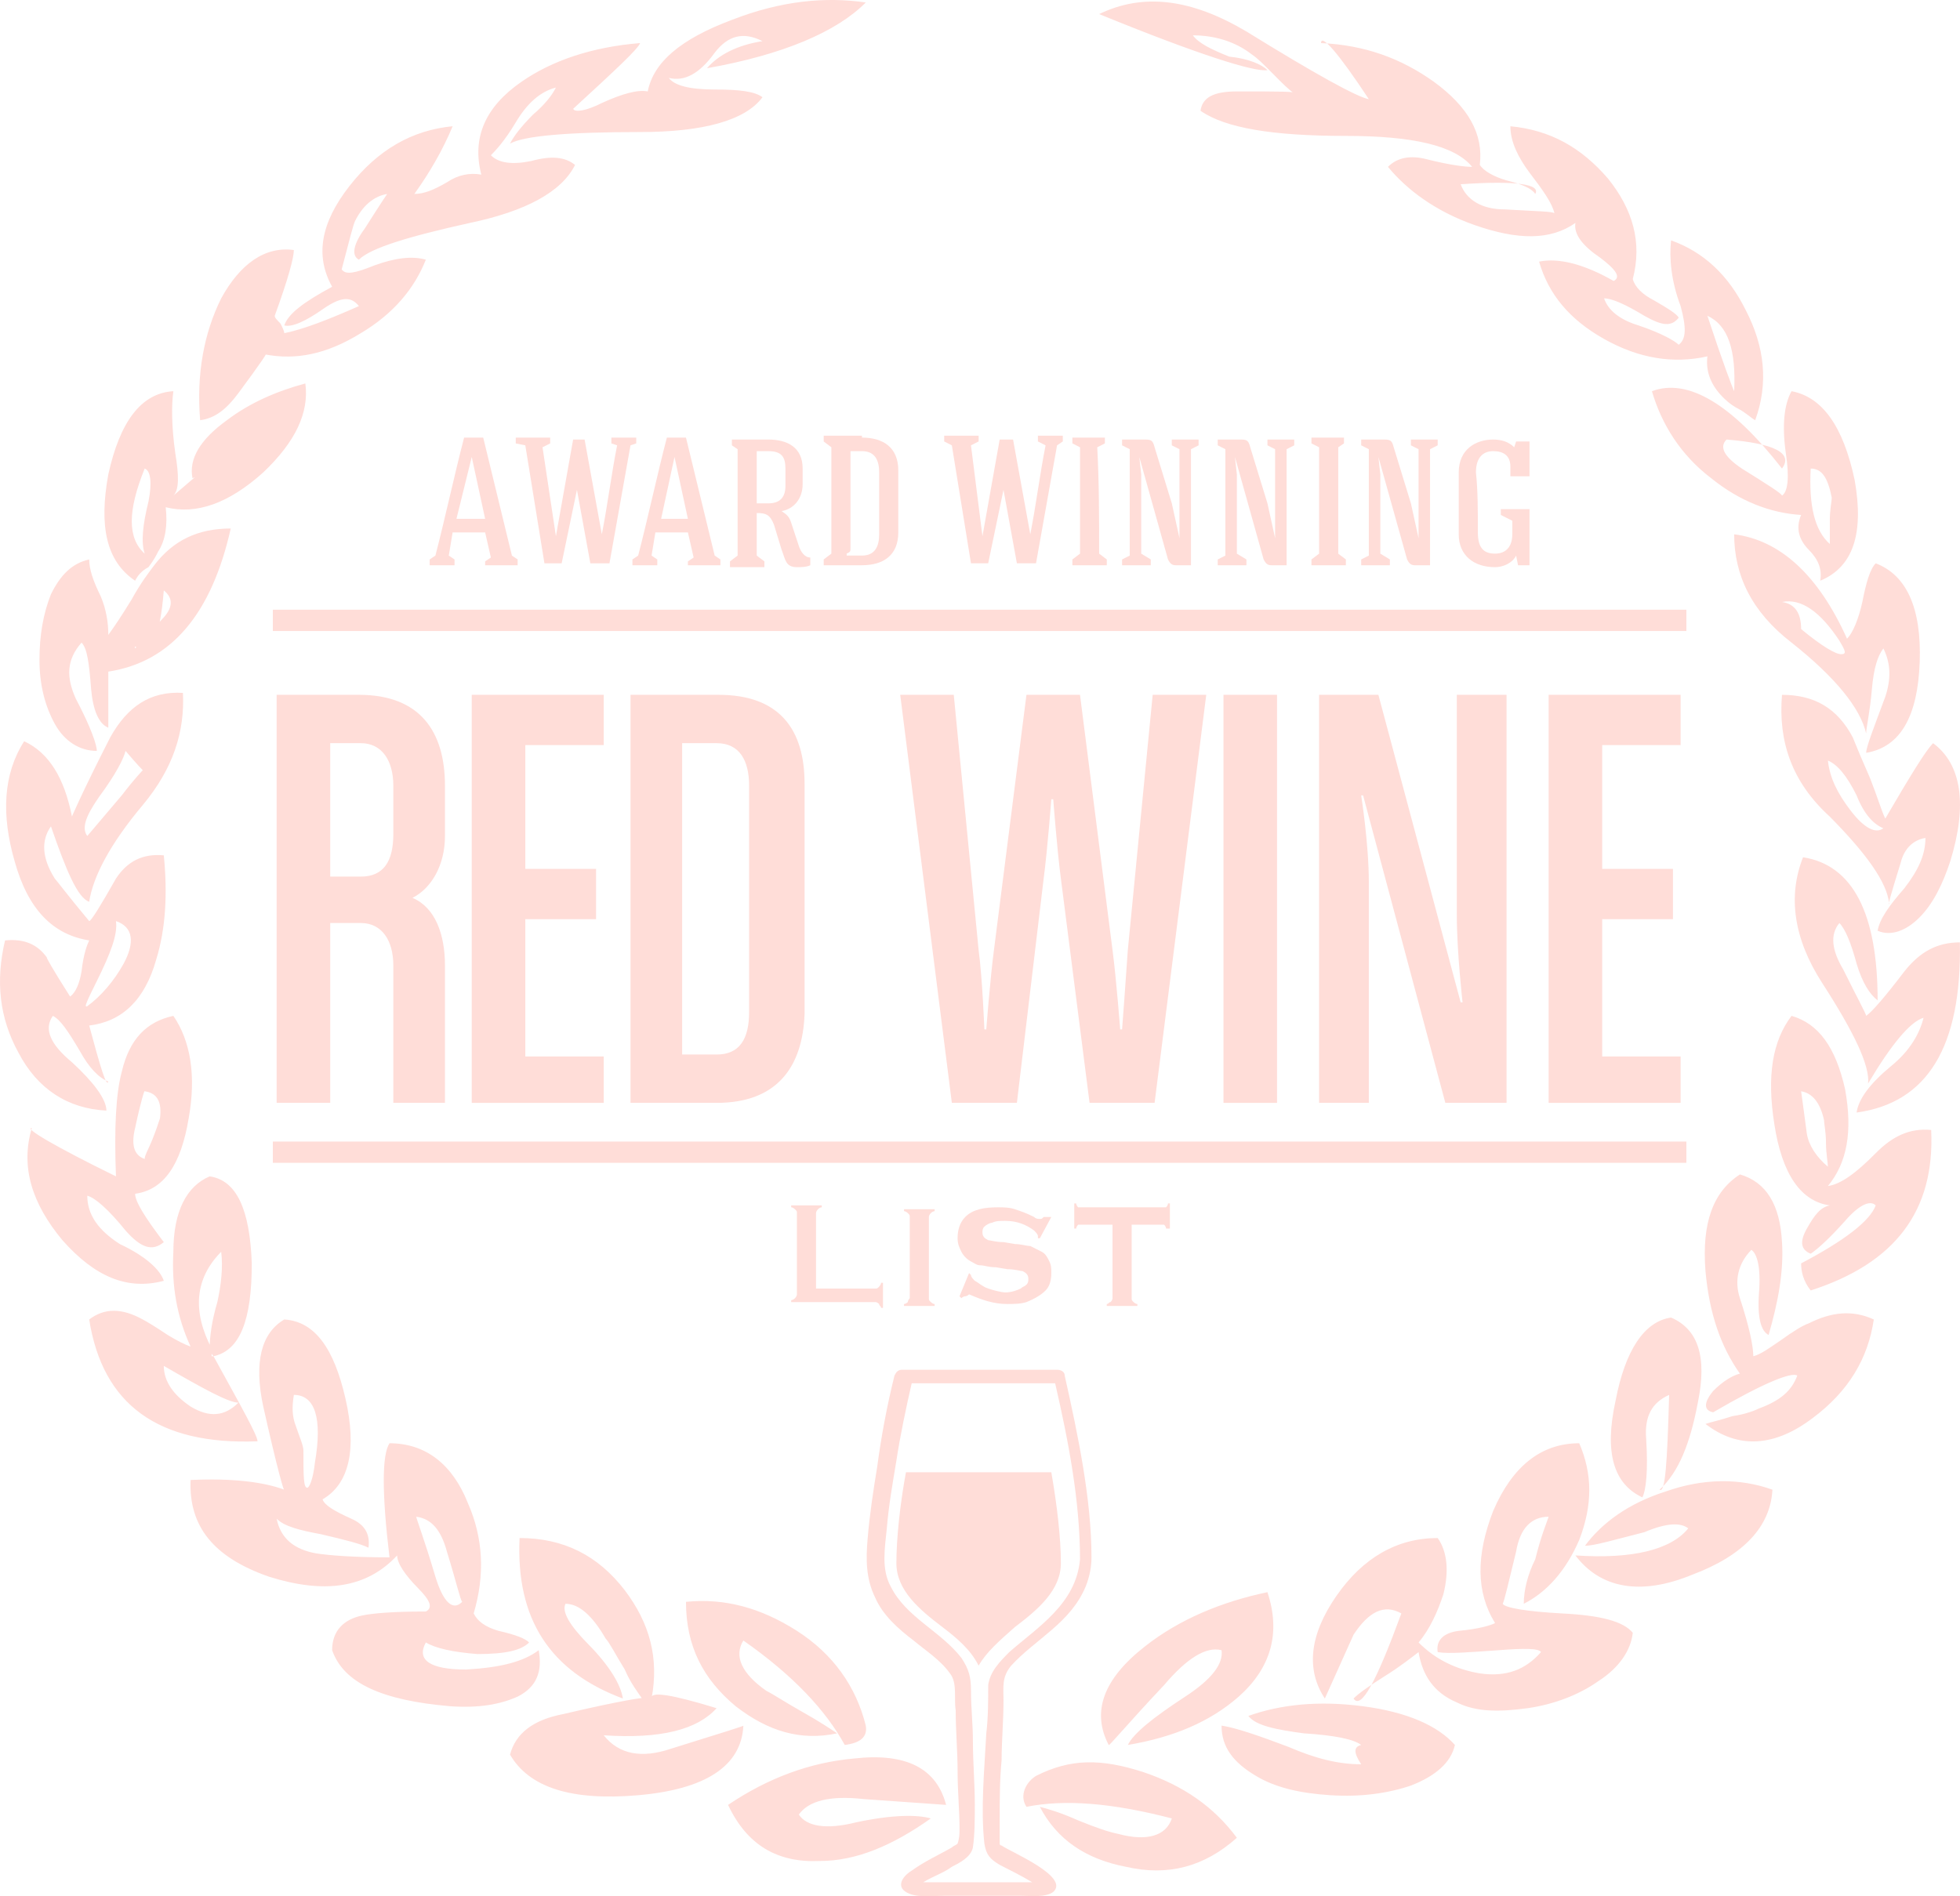 <svg width="124" height="120" viewBox="0 0 124 120" fill="none" xmlns="http://www.w3.org/2000/svg">
<g opacity="0.2">
<path d="M6.732 70.282C4.312 70.159 2.376 68.936 1.166 66.61C-0.044 64.407 -0.286 62.082 0.319 59.512C1.529 59.39 2.376 59.757 2.981 60.614C2.86 60.491 3.344 61.348 4.433 63.061C4.796 62.816 5.038 62.205 5.159 61.47C5.28 60.369 5.522 59.757 5.643 59.512C3.344 59.145 1.771 57.554 0.924 54.495C0.077 51.557 0.198 48.987 1.529 46.907C3.102 47.641 4.07 49.232 4.554 51.68C4.433 51.925 5.159 50.211 6.974 46.662C8.064 44.704 9.516 43.725 11.573 43.847C11.694 46.295 10.968 48.62 9.032 50.945C6.974 53.393 5.885 55.474 5.643 57.065C4.917 56.82 4.191 55.106 3.223 52.292C2.618 53.148 2.618 54.25 3.465 55.596C3.586 55.718 4.312 56.697 5.643 58.288C5.764 58.288 6.369 57.309 7.337 55.596C8.064 54.495 9.032 54.005 10.363 54.127C10.605 56.575 10.484 58.778 9.879 60.736C9.153 63.306 7.701 64.652 5.643 64.897C6.369 67.59 6.732 68.813 6.853 68.446C6.248 68.201 5.643 67.59 5.038 66.488C4.312 65.264 3.828 64.53 3.344 64.285C2.739 65.142 3.223 66.121 4.554 67.222C5.885 68.446 6.732 69.548 6.732 70.282ZM10.363 81.052C8.064 81.663 6.006 80.807 3.949 78.482C2.013 76.156 1.287 73.831 2.013 71.383C1.529 71.383 3.344 72.485 7.337 74.443C7.216 71.383 7.337 69.18 7.701 67.834C8.185 65.754 9.274 64.652 10.968 64.285C12.057 65.876 12.42 68.079 11.936 70.771C11.452 73.709 10.363 75.3 8.548 75.544C8.548 76.034 9.153 77.013 10.363 78.604C9.637 79.216 8.911 78.971 7.943 77.87C6.853 76.523 6.006 75.789 5.522 75.667C5.522 76.891 6.248 77.87 7.58 78.726C9.153 79.461 10.121 80.317 10.363 81.052ZM6.127 47.519C5.038 47.519 4.07 46.907 3.465 45.805C2.86 44.704 2.497 43.358 2.497 41.767C2.497 40.176 2.739 38.83 3.223 37.606C3.828 36.382 4.554 35.648 5.643 35.403C5.643 36.015 5.885 36.749 6.369 37.728C6.732 38.585 6.853 39.441 6.853 40.176C7.216 39.686 7.701 38.952 8.306 37.973C8.911 36.871 9.395 36.259 9.758 35.77C10.968 34.179 12.541 33.445 14.598 33.445C13.388 38.83 10.847 41.889 6.853 42.501V46.05C6.248 45.805 5.885 44.949 5.764 43.602C5.643 42.011 5.522 41.032 5.159 40.665C4.191 41.767 4.191 42.868 4.796 44.214C5.764 46.05 6.127 47.151 6.127 47.519ZM7.943 47.519C7.822 48.008 7.337 48.987 6.248 50.456C5.401 51.68 5.159 52.414 5.522 52.904L7.701 50.334C8.548 49.232 9.032 48.742 9.032 48.742C9.032 48.742 8.669 48.375 7.943 47.519ZM7.337 58.288C7.458 59.145 6.974 60.369 6.127 62.082C5.522 63.306 5.28 63.796 5.522 63.673C6.369 63.061 7.216 62.082 7.822 60.981C8.548 59.635 8.427 58.656 7.337 58.288ZM13.509 85.825C15.324 89.129 16.292 90.842 16.292 91.209C10 91.454 6.49 88.884 5.643 83.499C6.611 82.765 7.701 82.765 9.032 83.499C9.274 83.622 9.879 83.989 10.605 84.478C11.21 84.846 11.694 85.09 12.057 85.213C11.21 83.377 10.847 81.419 10.968 79.216C10.968 76.646 11.815 75.055 13.267 74.443C14.961 74.688 15.808 76.523 15.929 79.95C15.929 83.499 15.203 85.457 13.509 85.825C13.388 85.702 13.267 85.457 13.267 85.335C13.267 84.601 13.388 83.622 13.751 82.398C13.993 81.296 14.114 80.195 13.993 79.216C12.299 80.929 12.178 83.01 13.388 85.335C13.388 85.702 13.388 85.825 13.388 85.825C13.146 85.825 13.267 85.825 13.509 85.825ZM8.548 36.749C6.732 35.525 6.248 33.322 6.853 30.018C7.58 26.714 8.911 24.878 10.968 24.755C10.847 25.612 10.847 26.958 11.089 28.672C11.331 30.14 11.331 30.997 10.968 31.364C14.235 28.549 15.808 27.326 15.687 27.815C16.05 28.427 14.84 29.161 12.178 30.263C11.936 29.039 12.662 27.815 14.356 26.591C15.808 25.49 17.502 24.755 19.318 24.266C19.56 26.102 18.713 27.937 16.655 29.895C14.477 31.854 12.42 32.588 10.484 32.098C10.605 33.2 10.484 34.179 10 34.913C9.879 35.158 9.758 35.403 9.395 35.892C8.911 36.137 8.669 36.504 8.548 36.749ZM9.153 29.651C8.064 32.343 8.064 34.056 9.153 35.036C8.911 34.301 9.032 33.2 9.395 31.731C9.637 30.507 9.516 29.773 9.153 29.651ZM9.153 69.058C9.153 68.936 8.911 69.67 8.548 71.383C8.306 72.362 8.427 73.097 9.153 73.341C9.153 73.097 9.395 72.73 9.637 72.118C9.879 71.506 10 71.139 10.121 70.771C10.242 69.792 10 69.18 9.153 69.058ZM10.363 37.361C10.121 40.42 9.516 41.644 8.548 40.91C8.427 41.277 8.911 40.665 10.242 39.197C10.968 38.462 10.968 37.85 10.363 37.361ZM10.363 86.436C10.363 87.415 10.968 88.272 12.057 89.007C13.267 89.741 14.235 89.618 15.082 88.762C14.477 88.762 12.904 87.905 10.363 86.436ZM34.081 104.427C34.323 105.773 33.96 106.752 32.75 107.364C31.661 107.853 30.33 108.098 28.515 107.976C24.158 107.609 21.738 106.507 21.012 104.427C21.012 103.203 21.738 102.469 22.948 102.224C23.553 102.101 24.763 101.979 26.941 101.979C27.425 101.734 27.183 101.245 26.457 100.51C25.61 99.654 25.126 98.919 25.126 98.43C23.19 100.511 20.528 100.878 17.018 99.776C13.509 98.552 11.936 96.594 12.057 93.657C14.719 93.535 16.655 93.779 17.986 94.269C17.986 94.514 17.502 92.8 16.655 89.007C16.05 86.192 16.534 84.356 17.986 83.499C19.923 83.622 21.133 85.335 21.859 88.517C22.585 91.699 22.101 93.902 20.407 94.881C20.528 95.248 21.133 95.615 22.222 96.105C23.069 96.472 23.432 97.084 23.311 97.941C22.827 97.696 21.859 97.451 20.286 97.084C18.955 96.839 17.986 96.594 17.502 96.105C17.744 97.329 18.591 98.063 20.044 98.308C20.891 98.43 22.343 98.552 24.642 98.552C24.158 94.514 24.158 92.066 24.642 91.332C26.941 91.332 28.636 92.678 29.604 95.126C30.572 97.329 30.693 99.654 29.967 102.101C30.209 102.591 30.693 102.958 31.54 103.203C32.629 103.448 33.234 103.692 33.476 103.937C32.992 104.427 32.024 104.672 30.209 104.672C28.636 104.549 27.546 104.304 26.941 103.937C26.336 105.039 27.183 105.651 29.483 105.651C31.661 105.528 33.113 105.161 34.081 104.427ZM16.776 22.43C17.018 22.185 16.534 22.92 15.082 24.878C14.356 25.857 13.63 26.469 12.662 26.591C12.42 23.654 12.904 21.084 13.993 18.881C15.203 16.678 16.776 15.577 18.591 15.822C18.591 16.311 18.229 17.657 17.381 19.983C17.381 20.105 17.502 20.227 17.744 20.472C17.866 20.717 17.986 20.962 17.986 21.084C19.197 20.839 20.77 20.227 22.706 19.371C22.222 18.759 21.617 18.759 20.528 19.493C19.318 20.35 18.471 20.717 17.986 20.594C18.229 19.86 19.197 19.126 21.012 18.147C19.923 16.189 20.286 14.108 22.101 11.783C23.916 9.458 26.094 8.234 28.636 7.989C28.03 9.458 27.183 10.926 26.215 12.272C26.82 12.272 27.425 12.028 28.273 11.538C28.998 11.049 29.725 10.926 30.451 11.049C29.846 8.723 30.693 6.765 32.992 5.174C34.928 3.828 37.469 2.971 40.495 2.726C40.374 3.094 38.922 4.44 36.259 6.888C36.38 7.132 37.106 7.01 38.074 6.52C39.406 5.908 40.374 5.664 40.979 5.786C41.342 3.95 43.036 2.482 46.303 1.258C49.449 0.034 52.233 -0.211 54.774 0.156C52.959 1.992 49.57 3.461 44.73 4.317C45.456 3.461 46.666 2.849 48.239 2.604C47.029 1.992 46.061 2.237 45.214 3.338C44.246 4.685 43.278 5.174 42.31 4.929C42.673 5.419 43.641 5.664 45.214 5.664C46.787 5.664 47.755 5.786 48.239 6.153C47.15 7.622 44.488 8.356 40.495 8.356C35.896 8.356 33.113 8.601 32.266 9.09C32.508 8.601 32.992 7.989 33.718 7.255C34.444 6.643 34.928 6.031 35.17 5.541C34.202 5.786 33.355 6.52 32.629 7.744C31.903 8.968 31.298 9.58 31.056 9.825C31.54 10.314 32.387 10.437 33.597 10.192C34.928 9.825 35.775 9.947 36.38 10.437C35.533 12.15 33.234 13.374 29.725 14.108C25.852 14.965 23.432 15.699 22.706 16.433C22.222 16.189 22.343 15.454 23.069 14.475C24.158 12.762 24.642 12.028 24.521 12.272C23.674 12.395 22.948 13.007 22.464 13.986C22.343 14.23 22.101 15.21 21.617 17.045C21.859 17.412 22.464 17.29 23.674 16.8C25.005 16.311 26.094 16.189 26.941 16.433C26.215 18.269 24.884 19.86 22.827 21.084C20.649 22.43 18.713 22.797 16.776 22.43ZM18.591 88.272C18.471 89.007 18.471 89.618 18.713 90.23C18.955 90.965 19.197 91.454 19.197 91.821C19.197 93.412 19.197 94.147 19.439 94.147C19.56 94.147 19.802 93.657 19.923 92.556C20.407 89.741 19.923 88.272 18.591 88.272ZM26.336 95.982C26.336 96.105 26.82 97.329 27.546 99.776C28.03 101.367 28.636 101.979 29.241 101.367C29.119 101.245 28.878 100.143 28.273 98.185C27.909 96.839 27.304 96.105 26.336 95.982ZM38.195 109.812C39.163 111.035 40.616 111.28 42.431 110.668C45.577 109.689 47.15 109.2 47.029 109.2C46.908 111.77 44.609 113.238 40.374 113.605C36.138 113.973 33.476 113.116 32.266 111.035C32.629 109.689 33.718 108.833 35.654 108.465C39.285 107.609 40.979 107.364 40.616 107.486C40.374 107.119 39.889 106.507 39.526 105.651C38.922 104.672 38.558 103.937 38.316 103.692C37.469 102.224 36.622 101.49 35.775 101.49C35.533 101.979 36.017 102.836 37.227 104.06C38.558 105.406 39.285 106.63 39.406 107.486C34.807 105.773 32.629 102.469 32.871 97.329C35.654 97.329 37.832 98.43 39.526 100.633C41.1 102.713 41.705 104.916 41.221 107.486C41.1 106.997 42.552 107.242 45.335 108.098C44.125 109.444 41.826 110.056 38.195 109.812ZM53.443 110.424C52.233 108.221 50.175 106.018 47.029 103.815C46.424 104.794 46.908 105.895 48.481 106.997C48.965 107.242 49.691 107.731 50.781 108.343C51.87 108.955 52.596 109.444 52.959 109.689C50.66 110.179 48.602 109.567 46.545 107.976C44.488 106.262 43.399 104.182 43.399 101.367C45.819 101.122 48.118 101.734 50.417 103.203C52.717 104.672 54.169 106.752 54.774 109.2C54.895 109.934 54.411 110.301 53.443 110.424ZM65.544 112.382C67.722 111.28 69.658 111.28 72.321 112.137C74.862 112.994 76.798 114.34 78.25 116.298C76.193 118.134 73.894 118.746 71.231 118.134C68.69 117.644 66.875 116.42 65.786 114.34C66.27 114.462 67.117 114.707 68.206 115.196C69.416 115.686 70.142 115.931 70.747 116.053C72.563 116.543 73.773 116.176 74.136 115.074C70.384 114.095 67.359 113.85 64.939 114.34C64.455 113.605 64.939 112.749 65.544 112.382ZM80.186 4.44C79.339 4.562 75.83 3.461 69.537 0.891C72.321 -0.455 75.346 -0.088 78.855 1.992C83.212 4.685 85.874 6.153 86.6 6.276C84.664 3.338 83.575 2.115 83.575 2.726C86.358 2.849 88.657 3.706 90.714 5.174C92.892 6.765 93.861 8.478 93.619 10.437C93.861 10.804 94.466 11.171 95.313 11.416C96.281 11.66 96.886 11.905 97.128 12.272C97.491 11.66 95.918 11.416 92.409 11.66C92.772 12.639 93.74 13.251 95.192 13.251C97.249 13.374 98.217 13.374 98.338 13.496C98.217 12.884 97.612 12.028 96.765 10.926C96.039 9.947 95.555 8.968 95.555 7.989C98.096 8.234 100.032 9.335 101.726 11.293C103.299 13.251 103.905 15.332 103.299 17.657C103.421 18.147 103.905 18.636 104.631 19.003C105.478 19.493 106.083 19.86 106.204 20.105C105.72 20.717 105.115 20.594 104.026 19.983C102.815 19.248 101.968 18.881 101.484 18.881C101.726 19.615 102.452 20.227 103.663 20.594C105.115 21.084 105.962 21.573 106.204 21.818C106.688 21.451 106.688 20.717 106.325 19.371C105.72 17.78 105.599 16.311 105.72 15.21C107.777 15.944 109.35 17.412 110.439 19.615C111.649 21.941 111.891 24.266 111.044 26.591C110.802 26.469 110.439 26.102 109.955 25.857C109.471 25.612 109.108 25.245 108.987 25.123C108.261 24.388 107.898 23.532 108.019 22.552C105.841 23.042 103.663 22.675 101.484 21.451C99.306 20.227 97.975 18.636 97.37 16.556C98.58 16.311 100.153 16.678 102.089 17.78C102.573 17.535 102.21 17.045 101.242 16.311C100.153 15.577 99.548 14.842 99.669 14.108C98.096 15.21 96.039 15.21 93.256 14.23C90.835 13.374 89.02 12.028 87.81 10.559C88.415 9.947 89.262 9.825 90.23 10.069C91.682 10.437 92.65 10.559 93.135 10.559C92.045 9.213 89.383 8.601 85.148 8.601C80.549 8.601 77.524 8.111 75.951 7.01C76.072 6.153 76.798 5.786 78.25 5.786C80.912 5.786 82.123 5.786 81.88 5.908C81.517 5.664 81.154 5.297 80.549 4.685C79.944 4.073 79.581 3.706 79.218 3.461C78.129 2.604 76.798 2.237 75.467 2.237C75.83 2.726 76.556 3.094 77.766 3.583C78.976 3.706 79.823 4.073 80.186 4.44ZM71.353 110.424C71.716 109.689 72.926 108.71 74.983 107.364C76.677 106.262 77.403 105.283 77.282 104.427C76.314 104.182 75.104 104.916 73.652 106.63C71.231 109.2 70.142 110.546 70.142 110.424C69.053 108.343 69.779 106.263 72.442 104.182C74.62 102.469 77.282 101.367 80.186 100.755C81.033 103.325 80.428 105.528 78.371 107.364C76.556 108.955 74.257 109.934 71.353 110.424ZM51.87 117.767C49.207 117.889 47.271 116.787 46.061 114.217C48.602 112.504 51.265 111.525 54.048 111.28C57.315 110.913 59.251 111.892 59.856 114.217C59.856 114.217 58.162 114.095 54.653 113.85C52.475 113.605 51.144 113.973 50.538 114.829C51.023 115.564 52.233 115.808 54.169 115.319C56.468 114.829 58.041 114.829 58.888 115.074C56.468 116.787 54.169 117.767 51.87 117.767ZM78.976 108.588C81.033 107.853 83.454 107.609 86.237 107.976C89.02 108.343 90.956 109.2 92.045 110.424C91.803 111.525 90.835 112.382 89.262 112.994C87.81 113.483 86.116 113.728 84.18 113.605C82.243 113.483 80.67 113.116 79.46 112.382C78.008 111.525 77.282 110.546 77.282 109.2C78.129 109.322 79.581 109.812 81.517 110.546C83.212 111.28 84.664 111.647 86.116 111.647C85.632 110.913 85.632 110.546 86.116 110.424C85.632 110.056 84.422 109.812 82.486 109.689C80.67 109.444 79.46 109.2 78.976 108.588ZM97.975 95.982C96.886 95.982 96.16 96.717 95.918 98.185C95.434 100.143 95.192 101.245 95.071 101.49C95.192 101.734 96.523 101.979 98.822 102.101C101.242 102.224 102.694 102.591 103.299 103.325C103.178 104.427 102.452 105.528 101.121 106.385C99.911 107.242 98.338 107.853 96.644 108.098C94.829 108.343 93.377 108.343 92.166 107.731C90.714 107.119 89.988 106.018 89.746 104.549C89.262 104.916 88.657 105.406 87.689 106.018C86.721 106.63 85.995 107.119 85.632 107.486C86.116 108.221 87.084 106.385 88.657 102.101C87.568 101.49 86.6 101.979 85.632 103.448L83.817 107.486C82.607 105.651 82.849 103.448 84.543 101C86.237 98.552 88.415 97.329 90.956 97.329C91.561 98.185 91.682 99.409 91.319 100.878C90.956 101.979 90.472 103.081 89.746 103.937C90.835 105.039 92.166 105.651 93.619 105.895C95.313 106.14 96.523 105.651 97.491 104.549C97.37 104.304 96.402 104.304 94.829 104.427C93.013 104.549 91.682 104.672 90.956 104.549C90.835 103.815 91.319 103.325 92.287 103.203C93.619 103.081 94.345 102.836 94.587 102.713C93.377 100.755 93.377 98.43 94.466 95.615C95.676 92.8 97.491 91.332 99.911 91.332C100.758 93.29 100.758 95.248 99.911 97.451C99.064 99.409 97.854 100.755 96.402 101.49C96.402 100.633 96.644 99.654 97.128 98.675C97.491 97.206 97.854 96.35 97.975 95.982ZM100.274 97.818C101.363 96.35 103.057 95.126 105.357 94.391C107.777 93.535 110.076 93.535 112.133 94.269C112.012 96.594 110.318 98.43 107.051 99.654C103.784 101 101.242 100.511 99.669 98.43C103.299 98.675 105.72 98.063 106.809 96.717C106.325 96.35 105.478 96.35 104.026 96.961C102.089 97.451 100.879 97.818 100.274 97.818ZM104.994 94.269C105.357 94.514 105.478 92.556 105.599 88.272C104.51 88.762 104.026 89.618 104.147 91.087C104.268 93.045 104.147 94.269 103.905 94.758C102.089 93.902 101.484 91.944 102.21 88.639C102.815 85.457 104.026 83.622 105.72 83.377C107.414 84.111 108.019 85.825 107.414 88.762C106.93 91.332 106.204 93.168 104.994 94.269ZM112.738 29.651C113.464 28.672 112.254 28.06 109.229 27.815C108.745 28.305 109.108 28.916 110.197 29.651C111.77 30.63 112.738 31.242 112.738 31.364C113.101 31.119 113.222 30.263 112.98 28.672C112.738 26.958 112.859 25.612 113.343 24.755C115.28 25.123 116.611 26.958 117.337 30.385C117.942 33.812 117.216 35.892 115.159 36.749C115.28 36.015 115.038 35.403 114.433 34.791C113.827 34.179 113.585 33.445 113.948 32.588C112.012 32.466 110.076 31.731 108.261 30.263C106.325 28.794 105.115 26.836 104.51 24.755C106.809 23.899 109.592 25.612 112.738 29.651ZM109.713 24.755C109.834 22.185 109.35 20.594 108.019 19.983C108.987 22.92 109.592 24.511 109.713 24.755ZM110.923 85.825C111.407 85.702 111.891 85.335 112.617 84.846C113.464 84.234 114.07 83.866 114.433 83.744C115.885 83.01 117.216 82.887 118.547 83.499C118.184 85.947 116.974 88.027 114.675 89.741C112.254 91.576 109.955 91.699 107.898 90.108C108.261 89.986 108.866 89.863 109.592 89.618C110.439 89.496 111.044 89.251 111.286 89.129C112.617 88.639 113.343 88.027 113.706 87.048C113.343 86.804 111.528 87.538 108.382 89.374C107.777 89.251 107.777 88.762 108.382 88.027C108.987 87.415 109.592 87.048 110.076 86.926C108.866 85.213 108.14 83.132 107.898 80.44C107.656 77.38 108.382 75.422 110.076 74.32C111.77 74.81 112.617 76.279 112.738 78.604C112.859 80.44 112.496 82.398 111.891 84.478C111.407 84.234 111.165 83.377 111.286 81.786C111.407 80.195 111.165 79.338 110.802 79.094C109.955 79.95 109.713 81.052 110.076 82.153C110.681 83.989 110.923 85.213 110.923 85.825ZM109.713 33.812C112.617 34.179 115.038 36.382 116.853 40.42C117.216 40.053 117.579 39.197 117.821 38.095C118.063 36.871 118.305 36.015 118.668 35.648C120.604 36.382 121.572 38.462 121.451 41.889C121.33 45.316 120.241 47.274 118.063 47.641C118.063 47.274 118.547 46.05 119.273 44.092C119.636 42.99 119.636 42.011 119.152 41.032C118.789 41.522 118.547 42.256 118.426 43.602C118.305 45.071 118.063 46.05 118.063 46.417C117.7 44.826 116.127 42.868 113.343 40.665C110.802 38.707 109.713 36.382 109.713 33.812ZM115.643 75.055C116.49 74.933 117.458 74.198 118.668 72.974C119.757 71.873 120.846 71.383 122.177 71.506C122.419 76.646 119.878 79.95 114.554 81.663C114.07 81.052 113.948 80.44 113.948 79.95C116.732 78.482 118.305 77.258 118.668 76.279C118.305 75.912 117.579 76.279 116.732 77.258C115.643 78.482 114.917 79.094 114.554 79.338C113.948 79.094 113.827 78.604 114.312 77.747C114.796 76.891 115.159 76.401 115.764 76.279C113.948 76.034 112.738 74.32 112.254 71.139C111.77 68.079 112.133 65.876 113.343 64.285C115.038 64.775 116.127 66.243 116.732 68.936C117.216 71.628 116.853 73.586 115.643 75.055ZM112.738 43.97C114.796 43.97 116.248 44.826 117.216 46.662C117.458 47.274 117.821 48.131 118.305 49.232C118.789 50.456 119.031 51.312 119.273 51.802C120.846 49.11 121.814 47.519 122.298 47.029C124.113 48.375 124.476 50.945 123.387 54.495C122.903 55.963 122.298 57.187 121.451 58.044C120.604 58.9 119.636 59.267 118.789 58.9C118.91 58.166 119.515 57.309 120.483 56.208C121.33 55.106 121.814 54.127 121.814 53.026C121.088 53.148 120.483 53.638 120.241 54.617C119.636 56.575 119.394 57.432 119.515 57.187C119.394 55.841 118.063 54.005 115.764 51.68C113.343 49.477 112.496 46.907 112.738 43.97ZM113.948 39.809C115.28 40.91 116.127 41.4 116.49 41.4C116.853 41.4 116.732 41.155 116.369 40.543C115.159 38.707 113.948 37.85 112.738 38.095C113.585 38.218 113.948 38.83 113.948 39.809ZM118.063 64.285C118.426 64.04 119.273 63.061 120.483 61.47C121.451 60.246 122.54 59.635 123.992 59.635C124.113 66.243 121.935 69.792 117.458 70.404C117.579 69.548 118.305 68.569 119.636 67.467C120.846 66.488 121.451 65.387 121.693 64.407C120.846 64.652 119.636 66.121 118.184 68.569C118.305 67.467 117.337 65.387 115.28 62.205C113.464 59.39 113.101 56.697 114.07 54.25C117.216 54.739 118.789 57.799 118.789 63.306C118.305 62.939 117.821 62.205 117.458 60.981C117.095 59.635 116.732 58.778 116.369 58.411C115.764 59.145 115.885 60.124 116.611 61.348C117.458 63.061 118.063 64.163 118.063 64.285ZM113.948 69.058C113.948 69.058 114.07 69.915 114.312 71.751C114.433 72.485 114.917 73.219 115.643 73.831C115.643 73.586 115.522 72.974 115.522 72.362C115.522 71.628 115.401 71.139 115.401 70.894C115.159 69.792 114.675 69.18 113.948 69.058ZM114.554 29.651C114.433 31.976 114.796 33.567 115.764 34.424C115.764 34.179 115.764 33.567 115.764 32.955C115.764 32.221 115.885 31.731 115.885 31.486C115.643 30.263 115.28 29.651 114.554 29.651ZM115.643 48.131C115.764 49.232 116.248 50.211 117.095 51.312C117.942 52.414 118.668 52.781 119.152 52.414C118.547 52.169 117.942 51.557 117.458 50.334C116.853 49.11 116.248 48.375 115.643 48.131Z" fill="#FF543D"/>
<path d="M106.688 38.584H17.261V39.931H106.688V38.584Z" fill="#FF543D"/>
<path d="M106.688 72.24H17.261V73.586H106.688V72.24Z" fill="#FF543D"/>
<path d="M67.359 87.048C67.359 86.803 67.117 86.681 66.875 86.681C63.608 86.681 60.34 86.681 57.073 86.681C56.831 86.681 56.71 86.803 56.589 87.048C56.105 89.006 55.742 90.965 55.5 92.8C55.258 94.269 55.016 95.86 54.895 97.329C54.774 98.675 54.774 99.898 55.379 101.122C55.863 102.224 56.831 103.08 57.799 103.815C58.525 104.427 59.493 105.039 60.099 105.895C60.583 106.507 60.34 107.486 60.462 108.221C60.462 109.567 60.583 110.791 60.583 112.137C60.583 113.361 60.704 114.584 60.704 115.686C60.704 116.053 60.704 116.298 60.583 116.665C60.462 116.787 60.34 116.787 60.219 116.91C59.372 117.399 58.525 117.766 57.678 118.378C57.073 118.745 56.589 119.48 57.557 119.847C58.162 120.092 59.13 119.969 59.736 119.969C60.462 119.969 61.188 119.969 61.914 119.969C62.761 119.969 63.729 119.969 64.576 119.969C65.181 119.969 66.149 120.092 66.633 119.725C67.722 118.746 63.85 117.155 63.366 116.787C63.245 116.787 63.245 116.665 63.245 116.665V116.543C63.245 116.053 63.245 115.686 63.245 115.196C63.245 113.973 63.245 112.626 63.366 111.403C63.366 110.179 63.487 108.955 63.487 107.609C63.487 106.752 63.366 106.14 63.971 105.406C65.544 103.692 67.722 102.713 68.69 100.388C68.932 99.776 69.053 99.164 69.053 98.552C69.053 94.881 68.206 90.842 67.359 87.048ZM65.907 119.48C65.907 119.602 66.028 119.602 65.907 119.48V119.48ZM63.85 104.549C63.245 105.161 62.64 105.773 62.519 106.63C62.519 107.609 62.519 108.71 62.398 109.689C62.277 112.014 62.035 114.462 62.277 116.665C62.398 117.399 62.64 117.644 63.245 118.011C63.971 118.378 64.697 118.746 65.302 119.113C65.06 119.113 64.818 119.113 64.576 119.113C63.729 119.113 62.761 119.113 61.914 119.113C61.188 119.113 60.462 119.113 59.736 119.113C59.251 119.113 58.888 119.113 58.404 119.113C59.009 118.746 59.736 118.501 60.219 118.134C60.704 117.889 61.43 117.522 61.551 116.91C61.672 116.053 61.672 115.074 61.672 114.217C61.672 112.871 61.551 111.525 61.551 110.179C61.551 109.077 61.43 108.098 61.43 106.997C61.43 106.14 61.309 105.651 60.825 104.916C59.493 103.203 57.315 102.346 56.347 100.388C55.742 99.287 55.984 97.94 56.105 96.717C56.226 95.248 56.468 93.902 56.71 92.433C56.952 90.842 57.315 89.129 57.678 87.538C60.704 87.538 63.729 87.538 66.754 87.538C67.601 91.209 68.327 95.003 68.327 98.675C68.085 101.489 65.665 102.958 63.85 104.549Z" fill="#FF543D"/>
<path d="M57.315 93.168C56.952 95.126 56.71 97.329 56.71 98.919C56.71 100.633 58.162 101.857 59.614 102.958C60.582 103.692 61.429 104.427 61.913 105.406C62.397 104.549 63.244 103.815 64.213 102.958C65.665 101.857 67.117 100.633 67.117 98.919C67.117 97.329 66.875 95.248 66.512 93.168H57.315Z" fill="#FF543D"/>
<path d="M28.393 35.158L28.756 35.403V35.77H27.183V35.403L27.546 35.158C28.151 32.833 28.756 30.018 29.361 27.693H30.571L32.386 35.158L32.749 35.403V35.77H30.692V35.525L31.055 35.281L30.692 33.69H28.635L28.393 35.158ZM28.877 32.833H30.692L29.845 28.917L28.877 32.833Z" fill="#FF543D"/>
<path d="M35.17 33.934L36.259 27.815H36.985L38.074 33.812C38.437 31.976 38.679 30.018 39.042 28.182L38.679 28.06V27.693H40.252V28.06L39.889 28.182L38.558 35.648H37.348L36.501 30.997L35.533 35.648H34.444L33.234 28.182L32.629 28.06V27.693H34.807V28.06L34.323 28.305L35.17 33.934Z" fill="#FF543D"/>
<path d="M41.221 35.158L41.584 35.403V35.77H40.011V35.403L40.374 35.158C40.979 32.833 41.584 30.018 42.189 27.693H43.399L45.214 35.158L45.577 35.403V35.77H43.52V35.525L43.883 35.281L43.52 33.69H41.463L41.221 35.158ZM41.826 32.833H43.52L42.673 28.917L41.826 32.833Z" fill="#FF543D"/>
<path d="M48.965 33.2C48.723 32.588 48.481 32.465 47.876 32.465C47.876 33.2 47.876 34.424 47.876 35.158L48.36 35.525V35.892C47.755 35.892 46.908 35.892 46.182 35.892V35.525L46.666 35.158C46.666 32.955 46.666 30.63 46.666 28.427L46.303 28.182V27.815H48.602C49.812 27.815 50.78 28.305 50.78 29.651V30.63C50.78 31.609 50.175 32.221 49.449 32.343C49.812 32.588 49.933 32.71 50.054 33.077L50.538 34.546C50.659 34.913 50.901 35.28 51.264 35.28V35.77C51.022 35.892 50.659 35.892 50.417 35.892C49.691 35.892 49.691 35.403 49.449 34.791L48.965 33.2ZM47.876 28.427C47.876 29.651 47.876 30.507 47.876 31.854H48.602C49.328 31.854 49.691 31.486 49.691 30.752V29.651C49.691 28.916 49.449 28.549 48.602 28.549H47.876V28.427Z" fill="#FF543D"/>
<path d="M54.532 27.692C55.863 27.692 56.831 28.304 56.831 29.773V33.689C56.831 35.158 55.863 35.77 54.532 35.77H52.111V35.403L52.596 35.035V28.304L52.111 27.937V27.57H54.532V27.692ZM53.806 28.427V34.668C53.806 34.913 53.806 34.913 53.564 35.035V35.158H54.532C55.379 35.158 55.621 34.546 55.621 33.812V29.895C55.621 29.161 55.379 28.549 54.532 28.549H53.806V28.427Z" fill="#FF543D"/>
<path d="M62.155 33.934L63.245 27.815H64.092L65.181 33.812C65.544 31.976 65.786 30.018 66.149 28.182L65.665 27.937V27.57H67.238V27.937L66.875 28.182L65.544 35.647H64.334L63.486 30.997L62.518 35.647H61.429L60.219 28.182L59.735 27.937V27.57H61.913V27.937L61.429 28.182L62.155 33.934Z" fill="#FF543D"/>
<path d="M69.538 35.036L70.022 35.403V35.77C69.417 35.77 68.57 35.77 67.844 35.77V35.403L68.328 35.036C68.328 32.833 68.328 30.508 68.328 28.305L67.844 28.06V27.693H69.901V28.06L69.417 28.305C69.538 30.508 69.538 32.833 69.538 35.036Z" fill="#FF543D"/>
<path d="M72.804 35.403V35.77C72.199 35.77 71.594 35.77 70.989 35.77V35.403L71.473 35.158C71.473 32.955 71.473 30.63 71.473 28.427L70.989 28.182V27.815C71.473 27.815 71.836 27.815 72.32 27.815C72.804 27.815 72.925 27.815 73.046 28.305L74.135 31.854L74.62 34.056C74.62 33.445 74.62 32.71 74.62 32.098V28.427L74.135 28.182V27.815C74.74 27.815 75.225 27.815 75.83 27.815V28.182L75.346 28.427C75.346 30.875 75.346 33.322 75.346 35.77H74.377C74.135 35.77 74.014 35.648 73.894 35.403L72.078 28.916L72.199 30.018C72.199 31.731 72.199 33.322 72.199 35.035L72.804 35.403Z" fill="#FF543D"/>
<path d="M78.855 35.403V35.77C78.25 35.77 77.645 35.77 77.04 35.77V35.403L77.524 35.158C77.524 32.955 77.524 30.63 77.524 28.427L77.04 28.182V27.815C77.645 27.815 77.887 27.815 78.371 27.815C78.855 27.815 78.976 27.815 79.097 28.305L80.186 31.854L80.67 34.056C80.67 33.445 80.67 32.71 80.67 32.098V28.427L80.186 28.182V27.815C80.791 27.815 81.275 27.815 81.88 27.815V28.182L81.397 28.427C81.397 30.875 81.397 33.322 81.397 35.77H80.428C80.186 35.77 80.065 35.648 79.944 35.403L78.129 28.916L78.25 30.018C78.25 31.731 78.25 33.322 78.25 35.035L78.855 35.403Z" fill="#FF543D"/>
<path d="M84.664 35.036L85.148 35.403V35.77C84.543 35.77 83.696 35.77 82.969 35.77V35.403L83.454 35.036C83.454 32.833 83.454 30.508 83.454 28.305L82.969 28.06V27.693H85.027V28.06L84.664 28.305C84.664 30.508 84.664 32.833 84.664 35.036Z" fill="#FF543D"/>
<path d="M87.931 35.403V35.77C87.326 35.77 86.721 35.77 86.116 35.77V35.403L86.6 35.158C86.6 32.955 86.6 30.63 86.6 28.427L86.116 28.182V27.815C86.721 27.815 86.963 27.815 87.447 27.815C87.931 27.815 88.052 27.815 88.173 28.305L89.262 31.854L89.746 34.056C89.746 33.445 89.746 32.71 89.746 32.098V28.427L89.262 28.182V27.815C89.867 27.815 90.351 27.815 90.956 27.815V28.182L90.472 28.427C90.472 30.875 90.472 33.322 90.472 35.77H89.504C89.262 35.77 89.141 35.648 89.02 35.403L87.205 28.916L87.326 30.018C87.326 31.731 87.326 33.322 87.326 35.035L87.931 35.403Z" fill="#FF543D"/>
<path d="M93.498 33.689C93.498 34.668 93.861 35.035 94.587 35.035C95.313 35.035 95.676 34.546 95.676 33.812V32.955L94.95 32.588V32.221H96.765C96.765 33.445 96.765 34.546 96.765 35.77H96.039L95.918 35.158C95.676 35.648 95.071 35.892 94.587 35.892C93.255 35.892 92.287 35.158 92.287 33.812C92.287 32.465 92.287 31.242 92.287 29.895C92.287 28.427 93.376 27.815 94.466 27.815C94.95 27.815 95.434 27.937 95.797 28.305L95.918 27.937H96.765V30.14H95.555V29.528C95.555 28.794 95.071 28.549 94.466 28.549C93.861 28.549 93.376 28.916 93.376 29.895C93.498 30.997 93.498 32.343 93.498 33.689Z" fill="#FF543D"/>
<path d="M24.884 69.792V61.103C24.884 59.512 24.158 58.41 22.827 58.41H20.891V69.792H17.502V43.969H22.706C26.578 43.969 28.151 46.294 28.151 49.721V52.903C28.151 54.739 27.304 56.208 26.094 56.819C27.546 57.431 28.151 59.145 28.151 61.103V69.792H24.884ZM24.884 49.721C24.884 48.13 24.158 47.029 22.827 47.029H20.891V55.473H22.827C24.279 55.473 24.884 54.494 24.884 52.781V49.721Z" fill="#FF543D"/>
<path d="M29.845 69.792V43.969H38.195V47.151H33.234V54.984H37.711V58.166H33.234V66.855H38.195V69.792H29.845Z" fill="#FF543D"/>
<path d="M45.336 69.792H39.89V43.969H45.456C49.329 43.969 50.902 46.172 50.902 49.599V64.162C50.781 67.467 49.208 69.792 45.336 69.792ZM47.393 49.721C47.393 48.13 46.788 47.029 45.336 47.029H43.157V66.733H45.336C46.788 66.733 47.393 65.753 47.393 64.04V49.721Z" fill="#FF543D"/>
<path d="M73.046 69.792H68.932L67.117 55.596C66.875 53.76 66.633 50.578 66.633 50.578H66.512C66.512 50.578 66.27 53.76 66.028 55.596L64.334 69.792H60.219L56.952 43.969H60.34L61.913 60.124C62.156 61.959 62.276 65.141 62.276 65.141H62.398C62.398 65.141 62.64 61.959 62.882 60.124L64.939 43.969H68.327L70.384 60.124C70.626 61.959 70.868 65.141 70.868 65.141H70.989C70.989 65.141 71.231 61.959 71.352 60.124L72.925 43.969H76.314L73.046 69.792Z" fill="#FF543D"/>
<path d="M77.403 69.792V43.969H80.791V69.792H77.403Z" fill="#FF543D"/>
<path d="M91.44 69.792L86.237 50.333H86.115C86.115 50.333 86.6 53.393 86.6 55.84V69.792H83.453V43.969H87.204L92.408 63.428H92.529C92.529 63.428 92.166 60.246 92.166 57.921V43.969H95.312V69.792H91.44Z" fill="#FF543D"/>
<path d="M97.975 69.792V43.969H106.325V47.151H101.363V54.984H105.84V58.166H101.363V66.855H106.325V69.792H97.975Z" fill="#FF543D"/>
<path d="M51.627 81.541H55.378C55.499 81.541 55.499 81.541 55.62 81.419C55.62 81.419 55.741 81.296 55.741 81.174H55.862V82.765H55.741C55.741 82.643 55.62 82.643 55.62 82.52C55.62 82.52 55.499 82.398 55.378 82.398H50.054V82.276C50.175 82.276 50.296 82.153 50.296 82.153C50.296 82.153 50.417 82.031 50.417 81.908V76.768C50.417 76.646 50.417 76.646 50.296 76.524C50.296 76.524 50.175 76.401 50.054 76.401V76.279H51.99V76.401C51.869 76.401 51.748 76.524 51.748 76.524C51.748 76.524 51.627 76.646 51.627 76.768V81.541Z" fill="#FF543D"/>
<path d="M57.556 82.153V77.013C57.556 76.891 57.556 76.891 57.435 76.768C57.435 76.768 57.314 76.646 57.193 76.646V76.523H59.13V76.646C59.008 76.646 58.888 76.768 58.888 76.768C58.888 76.768 58.766 76.891 58.766 77.013V82.153C58.766 82.275 58.766 82.275 58.888 82.398C58.888 82.398 59.008 82.52 59.13 82.52V82.643H57.193V82.52C57.314 82.52 57.435 82.398 57.435 82.398C57.435 82.275 57.556 82.153 57.556 82.153Z" fill="#FF543D"/>
<path d="M66.512 77.013L65.786 78.359H65.665C65.665 78.359 65.665 78.359 65.665 78.237C65.665 78.114 65.544 77.992 65.422 77.87C64.939 77.502 64.333 77.258 63.607 77.258C63.244 77.258 63.002 77.258 62.76 77.38C62.639 77.38 62.397 77.502 62.276 77.625C62.155 77.747 62.155 77.87 62.155 77.992C62.155 78.237 62.276 78.359 62.518 78.481C62.639 78.481 63.002 78.604 63.486 78.604L64.212 78.726C64.576 78.726 64.939 78.849 65.18 78.849C65.423 78.971 65.665 79.093 65.907 79.216C66.149 79.338 66.27 79.583 66.391 79.828C66.512 80.072 66.512 80.317 66.512 80.562C66.512 81.051 66.391 81.419 66.149 81.663C65.907 81.908 65.544 82.153 64.939 82.398C64.576 82.52 64.091 82.52 63.728 82.52C62.881 82.52 62.155 82.275 61.308 81.908C61.187 82.031 61.066 82.031 61.066 82.031C61.066 82.031 60.945 82.031 60.824 82.153L60.703 82.031L61.308 80.562L61.429 80.684C61.429 80.807 61.55 80.929 61.671 81.051C61.913 81.174 62.155 81.419 62.518 81.541C62.881 81.663 63.365 81.786 63.607 81.786C63.97 81.786 64.333 81.663 64.576 81.541C64.697 81.419 64.817 81.419 64.939 81.296C65.059 81.174 65.059 81.051 65.059 80.929C65.059 80.684 64.939 80.562 64.697 80.439C64.576 80.439 64.212 80.317 63.728 80.317L63.002 80.195C62.518 80.195 62.276 80.072 62.034 80.072C61.792 80.072 61.671 79.95 61.429 79.828C61.187 79.705 60.945 79.46 60.824 79.216C60.703 78.971 60.582 78.726 60.582 78.359C60.582 77.87 60.703 77.38 61.066 77.013C61.55 76.523 62.276 76.401 63.123 76.401C63.486 76.401 63.849 76.401 64.212 76.523C64.576 76.646 64.939 76.768 65.422 77.013C65.544 77.135 65.665 77.135 65.786 77.135C65.907 77.135 65.907 77.135 66.028 77.013H66.512Z" fill="#FF543D"/>
<path d="M71.594 77.502V82.153C71.594 82.275 71.594 82.275 71.715 82.398C71.715 82.398 71.836 82.52 71.957 82.52V82.642H70.021V82.52C70.142 82.52 70.142 82.398 70.263 82.398C70.263 82.398 70.384 82.275 70.384 82.153V77.502H68.448C68.327 77.502 68.327 77.502 68.206 77.502C68.206 77.502 68.085 77.625 68.085 77.747H67.964V76.156H68.085C68.085 76.279 68.206 76.401 68.206 76.401C68.206 76.401 68.327 76.401 68.448 76.401H73.53C73.651 76.401 73.651 76.401 73.772 76.401C73.772 76.401 73.893 76.279 73.893 76.156H74.014V77.747H73.772C73.772 77.625 73.651 77.502 73.651 77.502C73.651 77.502 73.53 77.502 73.409 77.502H71.594Z" fill="#FF543D"/>
</g>
</svg>

